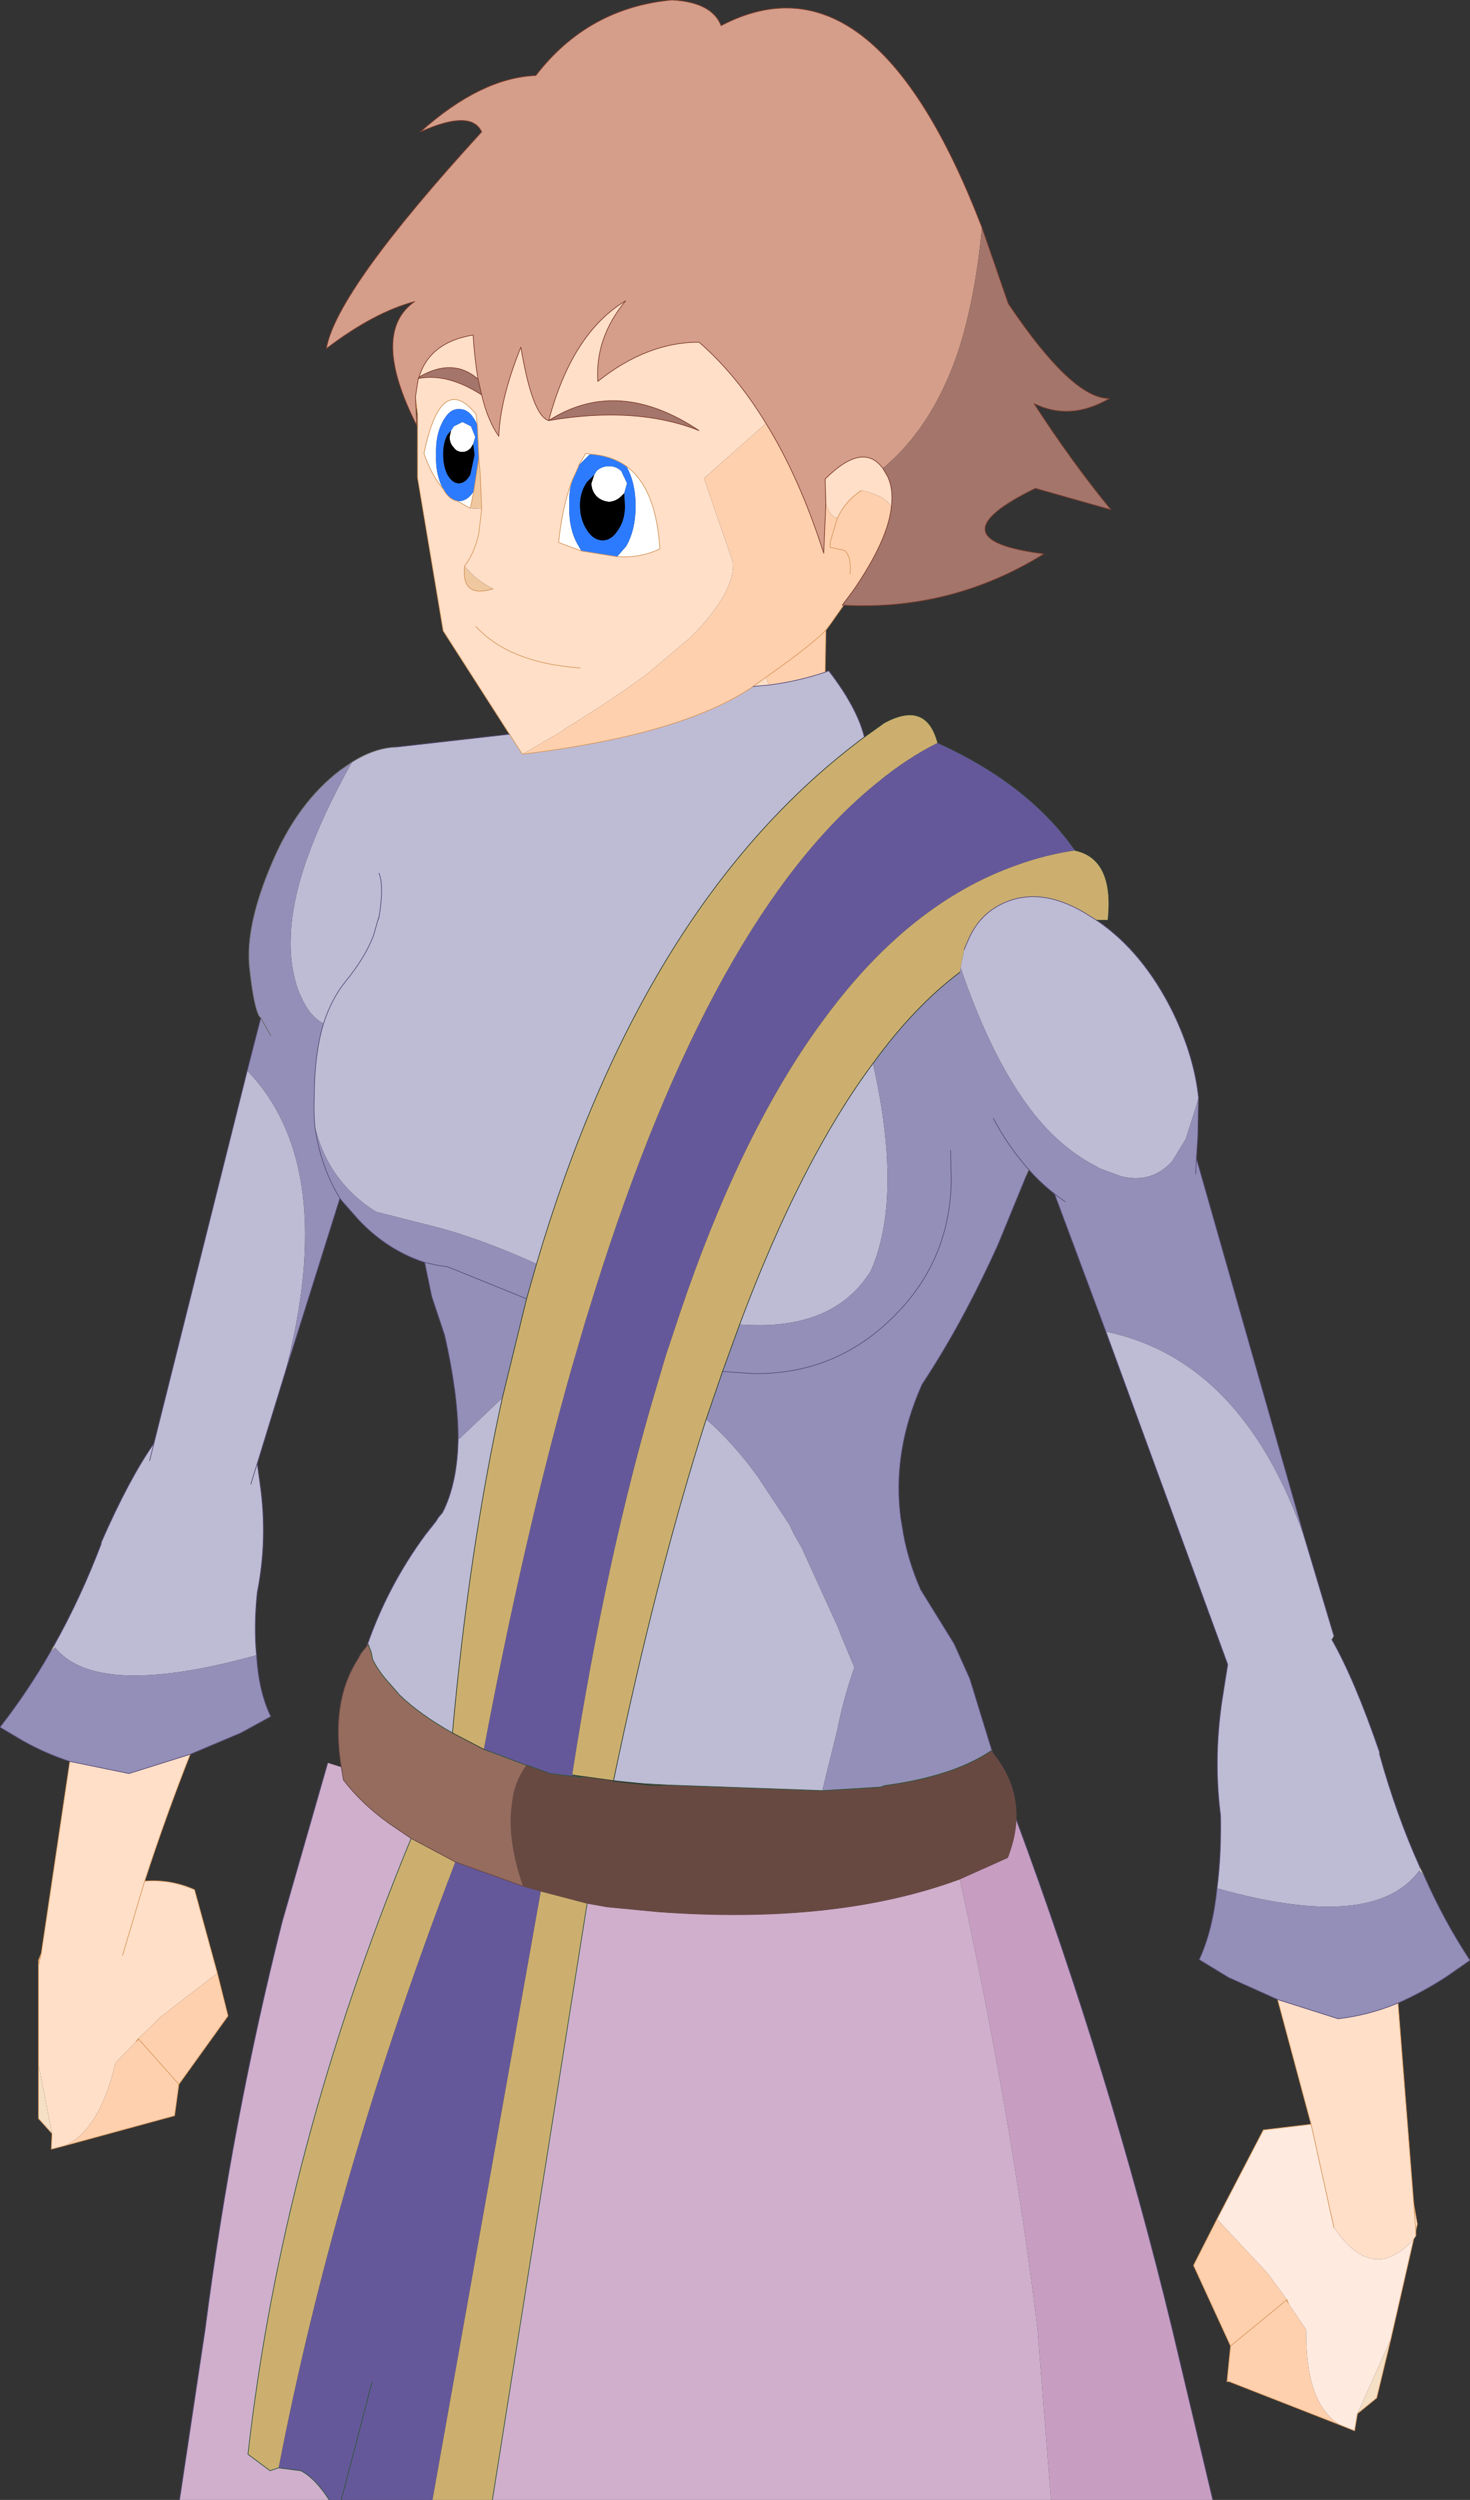 <?xml version="1.0" encoding="UTF-8" standalone="no"?>
<svg xmlns:xlink="http://www.w3.org/1999/xlink" height="175.35px" width="103.15px" xmlns="http://www.w3.org/2000/svg">
  <rect width="100%" height="100%" fill="#333333" stroke="none"/>
  <g transform="matrix(1, 0, 0, 1, -47.1, 109.7)">
    <path d="M76.25 -81.85 L76.45 -83.15 Q78.5 -83.55 80.9 -82.0 81.3 -80.25 82.1 -79.1 82.2 -81.75 83.65 -85.35 84.45 -80.55 85.6 -80.2 87.25 -86.35 91.0 -88.6 88.85 -86.0 89.05 -82.95 92.5 -85.7 96.15 -85.7 98.75 -83.45 100.85 -80.0 L96.5 -76.15 98.55 -70.2 Q98.6 -68.0 95.45 -64.9 L92.6 -62.5 Q90.2 -60.7 86.85 -58.65 L86.35 -58.3 83.75 -56.8 82.85 -58.2 78.2 -65.45 76.4 -76.2 76.4 -80.65 76.25 -81.85 M76.5 -83.25 Q77.25 -85.7 80.3 -86.2 80.4 -84.5 80.65 -83.1 78.9 -84.65 76.5 -83.25 M105.05 -74.4 L105.0 -76.1 Q107.65 -78.75 109.05 -76.85 L109.4 -76.25 Q109.8 -75.35 109.65 -74.15 109.2 -74.95 107.55 -75.3 106.45 -74.6 105.85 -73.35 105.3 -73.5 105.05 -74.4 M145.2 30.8 L146.3 44.85 146.45 46.75 146.45 47.15 146.3 47.35 Q143.45 50.55 140.7 46.55 L139.1 39.3 136.75 30.55 141.0 31.9 Q143.15 31.65 145.2 30.8 M60.45 13.35 Q58.75 17.65 57.25 22.25 59.05 22.1 60.75 22.85 L62.35 28.7 58.4 31.75 56.8 33.3 56.65 33.5 55.2 35.0 Q54.1 39.7 51.65 40.8 L50.7 41.05 50.75 39.95 49.8 35.1 49.8 28.15 49.8 27.8 50.0 27.3 52.0 13.85 56.15 14.7 60.45 13.35 M80.6 -79.85 L80.5 -80.65 Q78.05 -83.65 76.85 -77.9 77.35 -76.4 78.2 -75.4 78.6 -74.65 79.2 -74.55 L80.1 -74.05 80.9 -74.0 80.8 -76.45 80.7 -77.55 80.6 -79.85 M79.7 -70.0 Q80.4 -70.9 80.7 -72.3 L80.9 -74.0 80.7 -72.3 Q80.4 -70.9 79.7 -70.0 79.45 -67.7 81.7 -68.4 80.5 -69.0 79.7 -70.0 M88.5 -77.85 L88.2 -77.9 87.7 -77.05 87.7 -77.0 87.25 -76.0 Q86.55 -74.15 86.3 -71.65 L87.9 -71.05 90.4 -70.65 Q92.05 -70.55 93.4 -71.2 93.15 -75.45 91.05 -77.0 90.0 -77.75 88.5 -77.85 M85.6 -80.2 Q91.75 -81.25 96.15 -79.5 90.45 -83.3 85.6 -80.2 M99.95 -61.55 L100.85 -62.2 101.05 -61.65 99.95 -61.55 M87.8 -62.85 Q82.85 -63.2 80.5 -65.75 82.85 -63.2 87.8 -62.85 M49.8 28.15 L50.0 27.3 49.8 28.15 M55.7 27.45 L57.25 22.25 55.7 27.45" fill="#ffdfc8" fill-rule="evenodd" stroke="none"/>
    <path d="M100.85 -80.0 Q103.2 -76.2 104.9 -70.9 L105.05 -74.4 Q105.3 -73.5 105.85 -73.35 106.45 -74.6 107.55 -75.3 109.2 -74.95 109.65 -74.15 109.4 -71.8 106.95 -68.25 L106.2 -67.25 106.3 -67.25 105.35 -65.9 105.05 -65.5 105.0 -62.55 Q103.05 -61.9 101.05 -61.65 L100.85 -62.2 99.95 -61.55 99.8 -61.45 Q94.85 -58.15 83.75 -56.8 L86.35 -58.3 86.85 -58.65 Q90.2 -60.7 92.6 -62.5 L95.45 -64.9 Q98.6 -68.0 98.55 -70.2 L96.5 -76.15 100.85 -80.0 M141.15 60.4 L133.35 57.35 133.2 57.35 133.45 54.85 130.85 49.2 132.5 45.95 136.05 49.75 137.4 51.6 137.35 51.65 137.5 51.85 138.75 53.7 Q138.7 58.95 141.15 60.4 M62.35 28.7 L63.1 31.7 59.65 36.5 59.35 38.7 51.65 40.8 Q54.1 39.7 55.2 35.0 L56.65 33.5 56.85 33.35 56.8 33.3 58.4 31.75 62.35 28.7 M105.05 -65.5 Q104.05 -64.45 100.85 -62.2 104.05 -64.45 105.05 -65.5 M106.75 -69.45 Q106.85 -70.7 106.35 -71.1 L105.35 -71.3 105.35 -71.65 105.85 -73.35 105.35 -71.65 105.35 -71.3 106.35 -71.1 Q106.85 -70.7 106.75 -69.45 M103.5 -71.0 L103.6 -71.0 104.1 -71.0 103.5 -71.0 M133.45 54.85 L137.35 51.65 133.45 54.85 M59.65 36.5 L56.85 33.35 59.65 36.5" fill="#ffd0ae" fill-rule="evenodd" stroke="none"/>
    <path d="M137.5 51.85 L137.35 51.65 137.4 51.6 137.5 51.85 M56.85 33.35 L56.65 33.5 56.8 33.3 56.85 33.35" fill="#eebf5a" fill-rule="evenodd" stroke="none"/>
    <path d="M144.7 54.35 L143.7 58.5 142.35 59.6 144.7 54.35 M50.75 39.95 L49.8 38.9 49.8 35.1 50.75 39.95" fill="#f5dfc5" fill-rule="evenodd" stroke="none"/>
    <path d="M105.0 -62.55 L105.25 -62.65 Q107.25 -60.05 107.75 -58.0 92.25 -46.5 84.75 -21.05 80.65 -22.9 77.45 -23.7 L73.5 -24.7 Q72.2 -25.5 71.25 -26.6 69.8 -28.25 69.2 -30.65 69.1 -31.65 69.15 -32.7 69.15 -35.75 69.8 -37.9 70.35 -39.6 71.3 -40.8 72.7 -42.5 73.3 -44.05 L73.6 -45.1 73.3 -44.05 Q72.7 -42.5 71.3 -40.8 70.35 -39.6 69.8 -37.9 68.8 -38.45 68.25 -39.75 L68.2 -39.85 Q67.95 -40.35 67.8 -41.0 66.9 -44.45 68.6 -49.35 69.7 -52.5 71.8 -56.25 73.4 -57.25 74.9 -57.3 L82.85 -58.2 83.75 -56.8 Q94.85 -58.15 99.8 -61.45 L99.95 -61.55 101.05 -61.65 Q103.05 -61.9 105.0 -62.55 M124.05 -45.15 Q127.3 -42.95 129.4 -38.7 130.9 -35.6 131.2 -32.7 L131.0 -32.0 130.3 -29.8 129.35 -28.25 Q127.9 -26.65 125.75 -27.2 L124.25 -27.75 124.1 -27.85 Q122.1 -28.85 120.35 -30.75 L119.75 -31.45 119.4 -31.9 Q116.75 -35.4 114.65 -41.4 L114.6 -41.6 114.5 -41.8 114.75 -43.1 115.1 -43.9 Q115.85 -45.55 117.4 -46.3 120.2 -47.65 123.65 -45.4 L124.05 -45.15 M138.65 -1.8 L140.7 5.05 140.55 5.3 Q142.15 8.1 143.9 13.2 L143.9 13.35 Q145.1 17.65 146.75 21.3 L146.7 21.5 Q143.5 25.85 132.5 22.75 132.8 20.45 132.75 17.65 132.2 13.4 132.95 8.95 L133.25 7.05 124.7 -16.3 Q134.3 -14.3 138.65 -1.8 M72.85 5.75 Q74.3 1.55 76.95 -2.05 L77.7 -3.0 77.85 -3.25 78.15 -3.6 Q79.2 -5.65 79.25 -8.8 L79.35 -8.8 82.35 -11.65 Q80.0 -0.95 78.85 11.85 76.55 10.55 75.15 9.2 L74.5 8.45 Q73.7 7.6 73.25 6.7 L73.15 6.2 72.95 5.65 72.85 5.75 M67.1 -13.4 L65.15 -7.05 65.35 -5.6 Q65.9 -1.75 65.15 2.0 64.9 4.4 65.1 6.4 53.9 9.5 50.95 5.85 L50.9 5.7 Q52.75 2.4 54.2 -1.4 L54.2 -1.5 Q56.15 -5.95 57.9 -8.45 L64.45 -34.6 Q70.9 -27.9 67.1 -13.4 M73.7 -48.45 Q74.05 -47.55 73.7 -45.4 L73.7 -45.35 73.6 -45.1 73.7 -45.4 73.6 -45.1 73.7 -45.35 73.7 -45.4 Q74.05 -47.55 73.7 -48.45 M57.6 -7.25 L57.9 -8.45 57.6 -7.25 M64.7 -5.6 L65.15 -7.05 64.7 -5.6 M108.35 -35.1 L108.4 -34.9 Q110.45 -25.65 108.2 -20.55 105.55 -16.3 99.0 -16.8 103.3 -28.3 108.35 -35.1 M96.65 -10.15 Q98.5 -8.55 100.25 -6.15 L102.2 -3.2 102.5 -2.75 102.8 -2.1 103.35 -1.15 105.9 4.45 106.15 5.1 107.05 7.25 106.95 7.55 Q106.25 9.6 105.85 11.65 L104.8 15.9 93.8 15.5 92.05 15.4 90.15 15.2 92.05 15.4 90.6 15.3 90.15 15.25 90.15 15.2 Q93.15 0.8 96.65 -10.15" fill="#bebbd5" fill-rule="evenodd" stroke="none"/>
    <path d="M131.2 -32.7 L131.15 -30.05 131.15 -30.0 131.05 -28.45 138.65 -1.8 Q134.3 -14.3 124.7 -16.3 L121.1 -25.95 121.05 -26.0 Q120.1 -26.75 119.3 -27.65 L119.1 -27.2 117.15 -22.45 Q114.65 -16.9 111.8 -12.6 109.7 -7.9 110.3 -3.25 L110.5 -2.05 Q110.85 -0.15 111.7 1.8 L114.05 5.6 115.15 8.05 116.75 13.25 116.65 13.1 Q114.3 14.7 110.15 15.4 L109.15 15.55 108.9 15.65 104.8 15.9 105.85 11.65 Q106.25 9.6 106.95 7.55 L107.05 7.25 106.15 5.1 105.9 4.45 103.35 -1.15 102.8 -2.1 102.5 -2.75 102.2 -3.2 100.25 -6.15 Q98.5 -8.55 96.65 -10.15 L97.8 -13.5 99.0 -16.8 Q105.55 -16.3 108.2 -20.55 110.45 -25.65 108.4 -34.9 L108.35 -35.1 Q111.25 -39.1 114.45 -41.5 L114.5 -41.8 114.6 -41.6 114.65 -41.4 Q116.75 -35.4 119.4 -31.9 L119.75 -31.45 120.35 -30.75 Q122.1 -28.85 124.1 -27.85 L124.25 -27.75 125.75 -27.2 Q127.9 -26.65 129.35 -28.25 L130.3 -29.8 131.0 -32.0 131.2 -32.7 M147.0 21.8 Q148.4 25.0 150.25 27.8 L148.6 28.95 Q146.9 30.05 145.2 30.8 143.15 31.65 141.0 31.9 L136.75 30.55 133.3 29.0 131.25 27.75 Q132.2 25.7 132.5 22.75 143.5 25.85 146.7 21.5 L147.0 21.8 M79.25 -8.8 Q79.25 -11.9 78.3 -16.05 L77.4 -18.75 76.9 -21.15 Q74.3 -22.0 72.3 -24.1 L71.15 -25.4 70.95 -25.65 67.1 -13.4 Q70.9 -27.9 64.45 -34.6 L65.4 -38.3 65.3 -38.4 Q64.9 -39.05 64.6 -41.85 64.3 -44.75 66.15 -49.1 67.95 -53.4 71.0 -55.7 L71.8 -56.25 Q69.7 -52.5 68.6 -49.35 66.9 -44.45 67.8 -41.0 67.95 -40.35 68.2 -39.85 L68.25 -39.75 Q68.8 -38.45 69.8 -37.9 69.15 -35.75 69.15 -32.7 69.1 -31.65 69.2 -30.65 69.8 -28.25 71.25 -26.6 72.2 -25.5 73.5 -24.7 L77.45 -23.7 Q80.65 -22.9 84.75 -21.05 L84.05 -18.6 78.5 -20.85 77.8 -20.95 76.9 -21.15 77.8 -20.95 78.5 -20.85 84.05 -18.6 82.35 -11.65 79.35 -8.8 79.25 -8.8 M65.1 6.4 Q65.25 8.95 66.1 10.7 L64.0 11.85 60.45 13.35 56.15 14.7 52.0 13.85 Q50.3 13.3 48.7 12.4 L47.1 11.45 Q49.05 8.95 50.65 6.15 L50.95 5.85 Q53.9 9.5 65.1 6.4 M70.95 -25.65 Q69.6 -27.85 69.2 -30.65 69.6 -27.85 70.95 -25.65 M66.1 -37.05 L65.4 -38.3 66.1 -37.05 M113.8 -29.0 L113.85 -26.85 Q113.75 -21.15 109.65 -17.2 105.65 -13.3 100.0 -13.35 L97.8 -13.5 100.0 -13.35 Q105.65 -13.3 109.65 -17.2 113.75 -21.15 113.85 -26.85 L113.8 -29.0 M116.8 -31.25 Q117.9 -29.2 119.3 -27.65 117.9 -29.2 116.8 -31.25 M131.0 -27.35 L131.05 -28.45 131.0 -27.35 M121.85 -25.4 L121.1 -25.95 121.85 -25.4" fill="#948fb8" fill-rule="evenodd" stroke="none"/>
    <path d="M146.75 21.3 L147.0 21.8 146.7 21.5 146.75 21.3 M50.65 6.15 L50.9 5.7 50.95 5.85 50.65 6.15" fill="#ded1cb" fill-rule="evenodd" stroke="none"/>
    <path d="M146.3 44.85 L146.55 46.3 146.45 46.75 146.3 44.85 M146.3 47.35 L144.7 54.35 142.35 59.6 142.15 60.8 141.15 60.4 Q138.7 58.95 138.75 53.7 L137.5 51.85 137.4 51.6 136.05 49.75 132.5 45.95 135.75 39.7 139.1 39.3 140.7 46.55 Q143.45 50.55 146.3 47.35" fill="#ffeadf" fill-rule="evenodd" stroke="none"/>
    <path d="M118.4 17.9 Q125.0 35.7 129.35 53.65 L132.2 65.65 120.85 65.65 119.9 53.65 Q118.1 38.75 114.45 22.1 L117.8 20.6 Q118.35 19.2 118.4 17.9" fill="#c79ec2" fill-rule="evenodd" stroke="none"/>
    <path d="M120.85 65.65 L81.65 65.65 88.3 23.8 89.7 24.05 93.35 24.4 Q105.8 25.3 114.45 22.1 118.1 38.75 119.9 53.65 L120.85 65.65 M70.2 65.65 L59.7 65.65 61.5 53.65 Q63.4 38.95 66.9 25.1 L70.1 13.95 71.05 14.25 71.2 15.15 Q72.45 16.8 74.4 18.2 L75.95 19.25 Q66.9 41.15 64.5 62.45 L66.05 63.6 66.65 63.4 68.2 63.6 Q69.2 64.1 70.2 65.65" fill="#cfafcc" fill-rule="evenodd" stroke="none"/>
    <path d="M112.9 -57.6 Q119.3 -54.7 122.55 -50.05 120.5 -49.75 118.55 -49.05 111.05 -46.45 105.1 -38.45 99.2 -30.6 94.8 -17.55 L93.85 -14.7 93.15 -12.35 Q89.65 -0.6 87.25 14.8 89.25 15.15 85.7 14.7 L84.6 14.3 84.05 14.1 84.0 14.1 81.05 13.0 Q83.85 -1.85 87.2 -13.7 L88.15 -16.95 88.85 -19.2 Q97.1 -45.5 108.65 -54.8 110.7 -56.5 112.9 -57.6 M77.45 65.65 L71.05 65.65 70.2 65.65 Q69.2 64.1 68.2 63.6 L66.65 63.4 Q70.65 42.75 79.05 20.9 L83.8 22.6 85.05 22.95 77.45 65.65 M73.2 57.4 L71.05 65.65 73.2 57.4" fill="#65589a" fill-rule="evenodd" stroke="none"/>
    <path d="M107.75 -58.0 L109.15 -59.0 Q112.1 -60.6 112.9 -57.6 110.7 -56.5 108.65 -54.8 97.1 -45.5 88.85 -19.2 L88.15 -16.95 87.2 -13.7 Q83.85 -1.85 81.05 13.0 L78.85 11.85 Q80.0 -0.95 82.35 -11.65 L84.05 -18.6 84.75 -21.05 Q92.25 -46.5 107.75 -58.0 M122.55 -50.05 Q125.3 -49.45 124.85 -45.15 L124.05 -45.15 123.65 -45.4 Q120.2 -47.65 117.4 -46.3 115.85 -45.55 115.1 -43.9 L114.75 -43.1 114.5 -41.8 114.45 -41.5 Q111.25 -39.1 108.35 -35.1 103.3 -28.3 99.0 -16.8 L97.8 -13.5 96.65 -10.15 Q93.15 0.8 90.15 15.2 L87.25 14.8 Q89.65 -0.6 93.15 -12.35 L93.85 -14.7 94.8 -17.55 Q99.2 -30.6 105.1 -38.45 111.05 -46.45 118.55 -49.05 120.5 -49.75 122.55 -50.05 M81.65 65.65 L77.45 65.65 85.05 22.95 88.3 23.8 81.65 65.65 M75.95 19.25 L79.05 20.9 Q70.65 42.75 66.65 63.4 L66.05 63.6 64.5 62.45 Q66.9 41.15 75.95 19.25" fill="#ccaf6f" fill-rule="evenodd" stroke="none"/>
    <path d="M116.75 13.25 Q118.5 15.4 118.4 17.9 118.35 19.2 117.8 20.6 L114.45 22.1 Q105.8 25.3 93.35 24.4 L89.7 24.05 88.3 23.8 85.05 22.95 83.8 22.6 Q82.7 19.4 83.0 17.0 L83.1 16.25 Q83.35 15.05 84.05 14.1 L84.6 14.3 85.7 14.7 Q89.25 15.15 87.25 14.8 L90.15 15.2 90.15 15.25 90.6 15.3 92.05 15.4 93.8 15.5 104.8 15.9 108.9 15.65 109.15 15.55 110.15 15.4 Q114.3 14.7 116.65 13.1 L116.75 13.25 M93.8 15.5 L93.05 15.55 92.05 15.4 93.05 15.55 93.8 15.5 M93.05 15.55 L90.6 15.3 93.05 15.55" fill="#684942" fill-rule="evenodd" stroke="none"/>
    <path d="M71.05 14.25 Q70.3 9.65 72.2 6.7 L72.45 6.25 72.85 5.75 72.95 5.65 73.15 6.2 73.25 6.7 Q73.7 7.6 74.5 8.45 L75.15 9.2 Q76.55 10.55 78.85 11.85 L81.05 13.0 84.0 14.1 84.05 14.1 Q83.35 15.05 83.1 16.25 L83.0 17.0 Q82.7 19.4 83.8 22.6 L79.05 20.9 75.95 19.25 74.4 18.2 Q72.45 16.8 71.2 15.15 L71.05 14.25" fill="#956c5e" fill-rule="evenodd" stroke="none"/>
    <path d="M80.6 -79.85 L80.5 -80.1 Q80.0 -81.05 79.3 -81.0 78.65 -81.05 78.15 -80.1 77.65 -79.15 77.7 -77.8 77.65 -76.45 78.15 -75.5 L78.2 -75.4 Q77.35 -76.4 76.85 -77.9 78.05 -83.65 80.5 -80.65 L80.6 -79.85 M79.2 -74.55 L79.3 -74.55 Q79.9 -74.55 80.35 -75.25 L80.1 -74.05 79.2 -74.55 M78.75 -79.5 L78.95 -79.8 79.55 -80.1 80.15 -79.8 80.45 -79.05 80.3 -78.55 80.15 -78.3 Q79.9 -78.0 79.55 -78.0 79.15 -78.0 78.95 -78.3 78.65 -78.6 78.65 -79.05 L78.75 -79.5 M87.7 -77.05 L88.2 -77.9 88.5 -77.85 87.7 -77.05 M91.05 -77.0 Q93.15 -75.45 93.4 -71.2 92.05 -70.55 90.4 -70.65 L91.05 -71.4 Q91.7 -72.55 91.7 -74.2 91.7 -75.85 91.05 -77.0 M87.9 -71.05 L86.3 -71.65 Q86.55 -74.15 87.25 -76.0 87.0 -75.2 87.05 -74.2 87.0 -72.55 87.7 -71.4 L87.9 -71.05 M90.9 -75.1 L90.7 -74.9 Q90.35 -74.55 89.85 -74.5 89.3 -74.55 88.95 -74.9 88.6 -75.3 88.6 -75.8 L88.8 -76.4 88.95 -76.65 Q89.3 -77.0 89.85 -77.0 90.35 -77.0 90.7 -76.65 L91.1 -75.8 90.9 -75.1" fill="#ffffff" fill-rule="evenodd" stroke="none"/>
    <path d="M78.2 -75.4 L78.15 -75.5 Q77.65 -76.45 77.7 -77.8 77.65 -79.15 78.15 -80.1 78.65 -81.05 79.3 -81.0 80.0 -81.05 80.5 -80.1 L80.6 -79.85 80.7 -77.55 80.35 -75.25 Q79.9 -74.55 79.3 -74.55 L79.2 -74.55 Q78.6 -74.65 78.2 -75.4 M80.3 -78.55 L80.45 -79.05 80.15 -79.8 79.55 -80.1 78.95 -79.8 78.75 -79.5 78.5 -79.2 Q78.2 -78.65 78.2 -77.85 78.2 -77.0 78.5 -76.4 78.85 -75.8 79.3 -75.8 79.75 -75.8 80.1 -76.4 L80.4 -77.8 80.3 -78.55 M87.7 -77.05 L88.5 -77.85 Q90.0 -77.75 91.05 -77.0 91.7 -75.85 91.7 -74.2 91.7 -72.55 91.05 -71.4 L90.4 -70.65 87.9 -71.05 87.7 -71.4 Q87.0 -72.55 87.05 -74.2 87.0 -75.2 87.25 -76.0 L87.7 -77.0 87.7 -77.05 M90.9 -75.1 L91.1 -75.8 90.7 -76.65 Q90.35 -77.0 89.85 -77.0 89.3 -77.0 88.95 -76.65 L88.8 -76.4 88.3 -75.9 Q87.8 -75.2 87.8 -74.25 87.8 -73.25 88.3 -72.5 88.75 -71.8 89.4 -71.8 90.0 -71.8 90.45 -72.5 90.95 -73.2 90.95 -74.2 L90.9 -75.1" fill="#2c7bfe" fill-rule="evenodd" stroke="none"/>
    <path d="M80.3 -78.55 L80.4 -77.8 80.1 -76.4 Q79.75 -75.8 79.3 -75.8 78.85 -75.8 78.5 -76.4 78.2 -77.0 78.2 -77.85 78.2 -78.65 78.5 -79.2 L78.75 -79.5 78.65 -79.05 Q78.65 -78.6 78.95 -78.3 79.15 -78.0 79.55 -78.0 79.9 -78.0 80.15 -78.3 L80.3 -78.55 M88.8 -76.4 L88.6 -75.8 Q88.6 -75.3 88.95 -74.9 89.3 -74.55 89.85 -74.5 90.35 -74.55 90.7 -74.9 L90.9 -75.1 90.95 -74.2 Q90.95 -73.2 90.45 -72.5 90.0 -71.8 89.4 -71.8 88.75 -71.8 88.3 -72.5 87.8 -73.25 87.8 -74.25 87.8 -75.2 88.3 -75.9 L88.8 -76.4" fill="#000000" fill-rule="evenodd" stroke="none"/>
    <path d="M80.35 -75.25 L80.7 -77.55 80.8 -76.45 80.9 -74.0 80.1 -74.05 80.35 -75.25 M79.7 -70.0 Q80.5 -69.0 81.7 -68.4 79.45 -67.7 79.7 -70.0" fill="#efc8a0" fill-rule="evenodd" stroke="none"/>
    <path d="M76.25 -81.85 L76.35 -79.85 Q73.05 -86.35 76.2 -88.55 73.35 -87.8 70.0 -85.25 70.7 -89.3 80.9 -100.45 80.15 -102.05 76.6 -100.45 80.85 -104.25 84.7 -104.4 88.35 -109.15 94.25 -109.7 97.05 -109.55 97.7 -107.9 108.4 -113.5 116.0 -93.75 115.55 -88.85 114.35 -85.1 112.65 -80.05 109.45 -77.2 L109.05 -76.85 Q107.65 -78.75 105.0 -76.1 L105.05 -74.4 104.9 -70.9 Q103.2 -76.2 100.85 -80.0 98.75 -83.45 96.15 -85.7 92.5 -85.7 89.05 -82.95 88.85 -86.0 91.0 -88.6 87.25 -86.35 85.6 -80.2 84.45 -80.55 83.65 -85.35 82.2 -81.75 82.1 -79.1 81.3 -80.25 80.9 -82.0 L80.65 -83.1 Q80.4 -84.5 80.3 -86.2 77.25 -85.7 76.5 -83.25 L76.45 -83.15 76.25 -81.85" fill="#d59e8a" fill-rule="evenodd" stroke="none"/>
    <path d="M76.45 -83.15 L76.5 -83.25 Q78.9 -84.65 80.65 -83.1 L80.9 -82.0 Q78.5 -83.55 76.45 -83.15 M109.05 -76.85 L109.45 -77.2 Q112.65 -80.05 114.35 -85.1 115.55 -88.85 116.0 -93.75 L117.85 -88.4 Q122.35 -81.7 124.95 -81.75 122.2 -80.15 119.65 -81.4 122.3 -77.3 125.05 -73.95 L119.75 -75.45 Q112.4 -71.85 120.35 -70.85 113.9 -66.85 106.3 -67.25 L106.2 -67.25 106.95 -68.25 Q109.4 -71.8 109.65 -74.15 109.8 -75.35 109.4 -76.25 L109.05 -76.85 M85.6 -80.2 Q90.45 -83.3 96.15 -79.5 91.75 -81.25 85.6 -80.2" fill="#a4756b" fill-rule="evenodd" stroke="none"/>
    <path d="M103.5 -71.0 L104.1 -71.0 103.6 -71.0 103.5 -71.0" fill="#dec8b7" fill-rule="evenodd" stroke="none"/>
    <path d="M106.3 -67.25 L105.35 -65.9 105.05 -65.5 105.0 -62.55 M145.2 30.8 L146.3 44.85 146.55 46.3 146.45 46.75 146.45 47.15 M146.3 47.35 L144.7 54.35 143.7 58.5 142.35 59.6 142.15 60.8 141.15 60.4 133.35 57.35 133.2 57.35 133.45 54.85 130.85 49.2 132.5 45.95 135.75 39.7 139.1 39.3 136.75 30.55 M60.45 13.35 Q58.75 17.65 57.25 22.25 59.05 22.1 60.75 22.85 L62.35 28.7 63.1 31.7 59.65 36.5 59.35 38.7 51.65 40.8 50.7 41.05 50.75 39.95 49.8 38.9 49.8 35.1 49.8 28.15 49.8 27.8 50.0 27.3 52.0 13.85 M82.85 -58.2 L78.2 -65.45 76.4 -76.2 76.4 -80.65 76.25 -81.85 M80.6 -79.85 L80.5 -80.65 Q78.05 -83.65 76.85 -77.9 77.35 -76.4 78.2 -75.4 78.6 -74.65 79.2 -74.55 L80.1 -74.05 80.35 -75.25 80.7 -77.55 80.6 -79.85 M80.7 -77.55 L80.8 -76.45 80.9 -74.0 80.7 -72.3 Q80.4 -70.9 79.7 -70.0 M81.7 -68.4 Q79.45 -67.7 79.7 -70.0 M88.5 -77.85 L88.2 -77.9 87.7 -77.05 M88.5 -77.85 Q90.0 -77.75 91.05 -77.0 93.15 -75.45 93.4 -71.2 92.05 -70.55 90.4 -70.65 L87.9 -71.05 86.3 -71.65 Q86.55 -74.15 87.25 -76.0 L87.7 -77.0 87.7 -77.05 M82.85 -58.2 L83.75 -56.8 Q94.85 -58.15 99.8 -61.45 L99.95 -61.55 100.85 -62.2 Q104.05 -64.45 105.05 -65.5 M107.55 -75.3 Q106.45 -74.6 105.85 -73.35 L105.35 -71.65 105.35 -71.3 106.35 -71.1 Q106.85 -70.7 106.75 -69.45 M80.5 -65.75 Q82.85 -63.2 87.8 -62.85 M139.1 39.3 L140.7 46.55 M146.3 44.85 L146.45 46.75 M137.35 51.65 L133.45 54.85 M137.5 51.85 L137.4 51.6 137.35 51.65 M56.8 33.3 L56.85 33.35 59.65 36.5 M56.65 33.5 L56.8 33.3 M50.0 27.3 L49.8 28.15 M57.25 22.25 L55.7 27.45" fill="none" stroke="#d7995e" stroke-linecap="round" stroke-linejoin="round" stroke-width="0.05"/>
    <path d="M105.0 -62.55 L105.25 -62.65 Q107.25 -60.05 107.75 -58.0 M124.05 -45.15 Q127.3 -42.95 129.4 -38.7 130.9 -35.6 131.2 -32.7 L131.15 -30.05 131.15 -30.0 131.05 -28.45 138.65 -1.8 140.7 5.05 M140.55 5.3 Q142.15 8.1 143.9 13.2 L143.9 13.35 Q145.1 17.65 146.75 21.3 M147.0 21.8 Q148.4 25.0 150.25 27.8 L148.6 28.95 Q146.9 30.05 145.2 30.8 143.15 31.65 141.0 31.9 L136.75 30.55 133.3 29.0 131.25 27.75 Q132.2 25.7 132.5 22.75 132.8 20.45 132.75 17.65 132.2 13.4 132.95 8.95 L133.25 7.05 124.7 -16.3 121.1 -25.95 121.05 -26.0 Q120.1 -26.75 119.3 -27.65 117.9 -29.2 116.8 -31.25 M119.1 -27.2 L117.15 -22.45 Q114.65 -16.9 111.8 -12.6 109.7 -7.9 110.3 -3.25 L110.5 -2.05 Q110.85 -0.15 111.7 1.8 L114.05 5.6 115.15 8.05 116.75 13.25 M118.4 17.9 Q125.0 35.7 129.35 53.65 L132.2 65.65 M59.7 65.65 L61.5 53.65 Q63.4 38.95 66.9 25.1 L70.1 13.95 M72.85 5.75 Q74.3 1.55 76.95 -2.05 L77.7 -3.0 77.85 -3.25 78.15 -3.6 Q79.2 -5.65 79.25 -8.8 79.25 -11.9 78.3 -16.05 L77.4 -18.75 76.9 -21.15 Q74.3 -22.0 72.3 -24.1 L71.15 -25.4 70.95 -25.65 67.1 -13.4 65.15 -7.05 65.35 -5.6 Q65.9 -1.75 65.15 2.0 64.9 4.4 65.1 6.4 65.25 8.95 66.1 10.7 L64.0 11.85 60.45 13.35 56.15 14.7 52.0 13.85 Q50.3 13.3 48.7 12.4 L47.1 11.45 Q49.05 8.95 50.65 6.15 M50.9 5.7 Q52.75 2.4 54.2 -1.4 L54.2 -1.5 Q56.15 -5.95 57.9 -8.45 L64.45 -34.6 65.4 -38.3 M74.9 -57.3 L82.85 -58.2 M73.7 -45.4 L73.6 -45.1 73.7 -45.35 73.7 -45.4 Q74.05 -47.55 73.7 -48.45 M69.8 -37.9 Q70.35 -39.6 71.3 -40.8 72.7 -42.5 73.3 -44.05 L73.6 -45.1 M69.8 -37.9 Q69.15 -35.75 69.15 -32.7 69.1 -31.65 69.2 -30.65 69.6 -27.85 70.95 -25.65 M57.9 -8.45 L57.6 -7.25 M76.9 -21.15 L77.8 -20.95 78.5 -20.85 84.05 -18.6 M65.15 -7.05 L64.7 -5.6 M101.05 -61.65 L99.95 -61.55 M101.05 -61.65 Q103.05 -61.9 105.0 -62.55 M114.75 -43.1 L115.1 -43.9 Q115.85 -45.55 117.4 -46.3 120.2 -47.65 123.65 -45.4 L124.05 -45.15 M97.8 -13.5 L100.0 -13.35 Q105.65 -13.3 109.65 -17.2 113.75 -21.15 113.85 -26.85 L113.8 -29.0 M131.05 -28.45 L131.0 -27.35 M121.1 -25.95 L121.85 -25.4" fill="none" stroke="#594f79" stroke-linecap="round" stroke-linejoin="round" stroke-width="0.05"/>
    <path d="M146.75 21.3 L147.0 21.8 M119.3 -27.65 L119.1 -27.2 M50.65 6.15 L50.9 5.7 M65.4 -38.3 L65.3 -38.4 Q64.9 -39.05 64.6 -41.85 64.3 -44.75 66.15 -49.1 67.95 -53.4 71.0 -55.7 L71.8 -56.25 Q73.4 -57.25 74.9 -57.3 M65.4 -38.3 L66.1 -37.05" fill="none" stroke="#676767" stroke-linecap="round" stroke-linejoin="round" stroke-width="0.05"/>
    <path d="M81.05 13.0 L84.0 14.1 84.05 14.1 84.6 14.3 85.7 14.7 Q89.25 15.15 87.25 14.8 M104.8 15.9 L108.9 15.65 109.15 15.55 110.15 15.4 Q114.3 14.7 116.65 13.1 M92.05 15.4 L93.8 15.5 104.8 15.9 M90.6 15.3 L92.05 15.4 M81.65 65.65 L88.3 23.8 M78.85 11.85 Q76.55 10.55 75.15 9.2 L74.5 8.45 Q73.7 7.6 73.25 6.7 L73.15 6.2 72.95 5.65 M75.95 19.25 Q66.9 41.15 64.5 62.45 L66.05 63.6 66.65 63.4 68.2 63.6 Q69.2 64.1 70.2 65.65 M71.05 65.65 L73.2 57.4" fill="none" stroke="#30543c" stroke-linecap="round" stroke-linejoin="round" stroke-width="0.05"/>
    <path d="M107.75 -58.0 L109.15 -59.0 Q112.1 -60.6 112.9 -57.6 119.3 -54.7 122.55 -50.05 125.3 -49.45 124.85 -45.15 L124.05 -45.15 M84.75 -21.05 Q92.25 -46.5 107.75 -58.0 M84.05 -18.6 L84.75 -21.05 M82.35 -11.65 L84.05 -18.6 M114.45 -41.5 Q111.25 -39.1 108.35 -35.1 103.3 -28.3 99.0 -16.8 L97.8 -13.5 96.65 -10.15 Q93.15 0.8 90.15 15.2 L92.05 15.4 93.05 15.55 93.8 15.5 M87.25 14.8 L90.15 15.2 90.15 15.25 90.6 15.3 93.05 15.55 M78.85 11.85 L81.05 13.0 M82.35 -11.65 Q80.0 -0.95 78.85 11.85" fill="none" stroke="#2e3f31" stroke-linecap="round" stroke-linejoin="round" stroke-width="0.05"/>
    <path d="M116.75 13.25 Q118.5 15.4 118.4 17.9 118.35 19.2 117.8 20.6 L114.45 22.1 M71.05 14.25 Q70.3 9.65 72.2 6.7 L72.45 6.25 72.85 5.75 M116.65 13.1 L116.75 13.25 M83.8 22.6 L85.05 22.95 88.3 23.8 89.7 24.05 93.35 24.4 Q105.8 25.3 114.45 22.1 M72.95 5.65 L72.85 5.75 M79.05 20.9 L75.95 19.25 M79.05 20.9 L83.8 22.6 M71.05 14.25 L71.2 15.15 Q72.45 16.8 74.4 18.2 L75.95 19.25" fill="none" stroke="#674743" stroke-linecap="round" stroke-linejoin="round" stroke-width="0.05"/>
    <path d="M116.0 -93.75 Q108.4 -113.5 97.7 -107.9 97.05 -109.55 94.25 -109.7 88.35 -109.15 84.7 -104.4 80.85 -104.25 76.6 -100.45 80.15 -102.05 80.9 -100.45 70.7 -89.3 70.0 -85.25 73.35 -87.8 76.2 -88.55 73.05 -86.35 76.35 -79.85 L76.25 -81.85 76.45 -83.15 76.5 -83.25 Q77.25 -85.7 80.3 -86.2 80.4 -84.5 80.65 -83.1 L80.9 -82.0 Q81.3 -80.25 82.1 -79.1 82.2 -81.75 83.65 -85.35 84.45 -80.55 85.6 -80.2 87.25 -86.35 91.0 -88.6 88.85 -86.0 89.05 -82.95 92.5 -85.7 96.15 -85.7 98.75 -83.45 100.85 -80.0 103.2 -76.2 104.9 -70.9 L105.05 -74.4 105.0 -76.1 Q107.65 -78.75 109.05 -76.85 M116.0 -93.75 L117.85 -88.4 Q122.35 -81.7 124.95 -81.75 122.2 -80.15 119.65 -81.4 122.3 -77.3 125.05 -73.95 L119.75 -75.45 Q112.4 -71.85 120.35 -70.85 113.9 -66.85 106.3 -67.25 L106.2 -67.25 106.95 -68.25 Q109.4 -71.8 109.65 -74.15 109.8 -75.35 109.4 -76.25 L109.05 -76.85 M76.5 -83.25 Q78.9 -84.65 80.65 -83.1 M76.45 -83.15 Q78.5 -83.55 80.9 -82.0 M85.6 -80.2 Q90.45 -83.3 96.15 -79.5 91.75 -81.25 85.6 -80.2" fill="none" stroke="#803f2f" stroke-linecap="round" stroke-linejoin="round" stroke-width="0.05"/>
  </g>
</svg>
